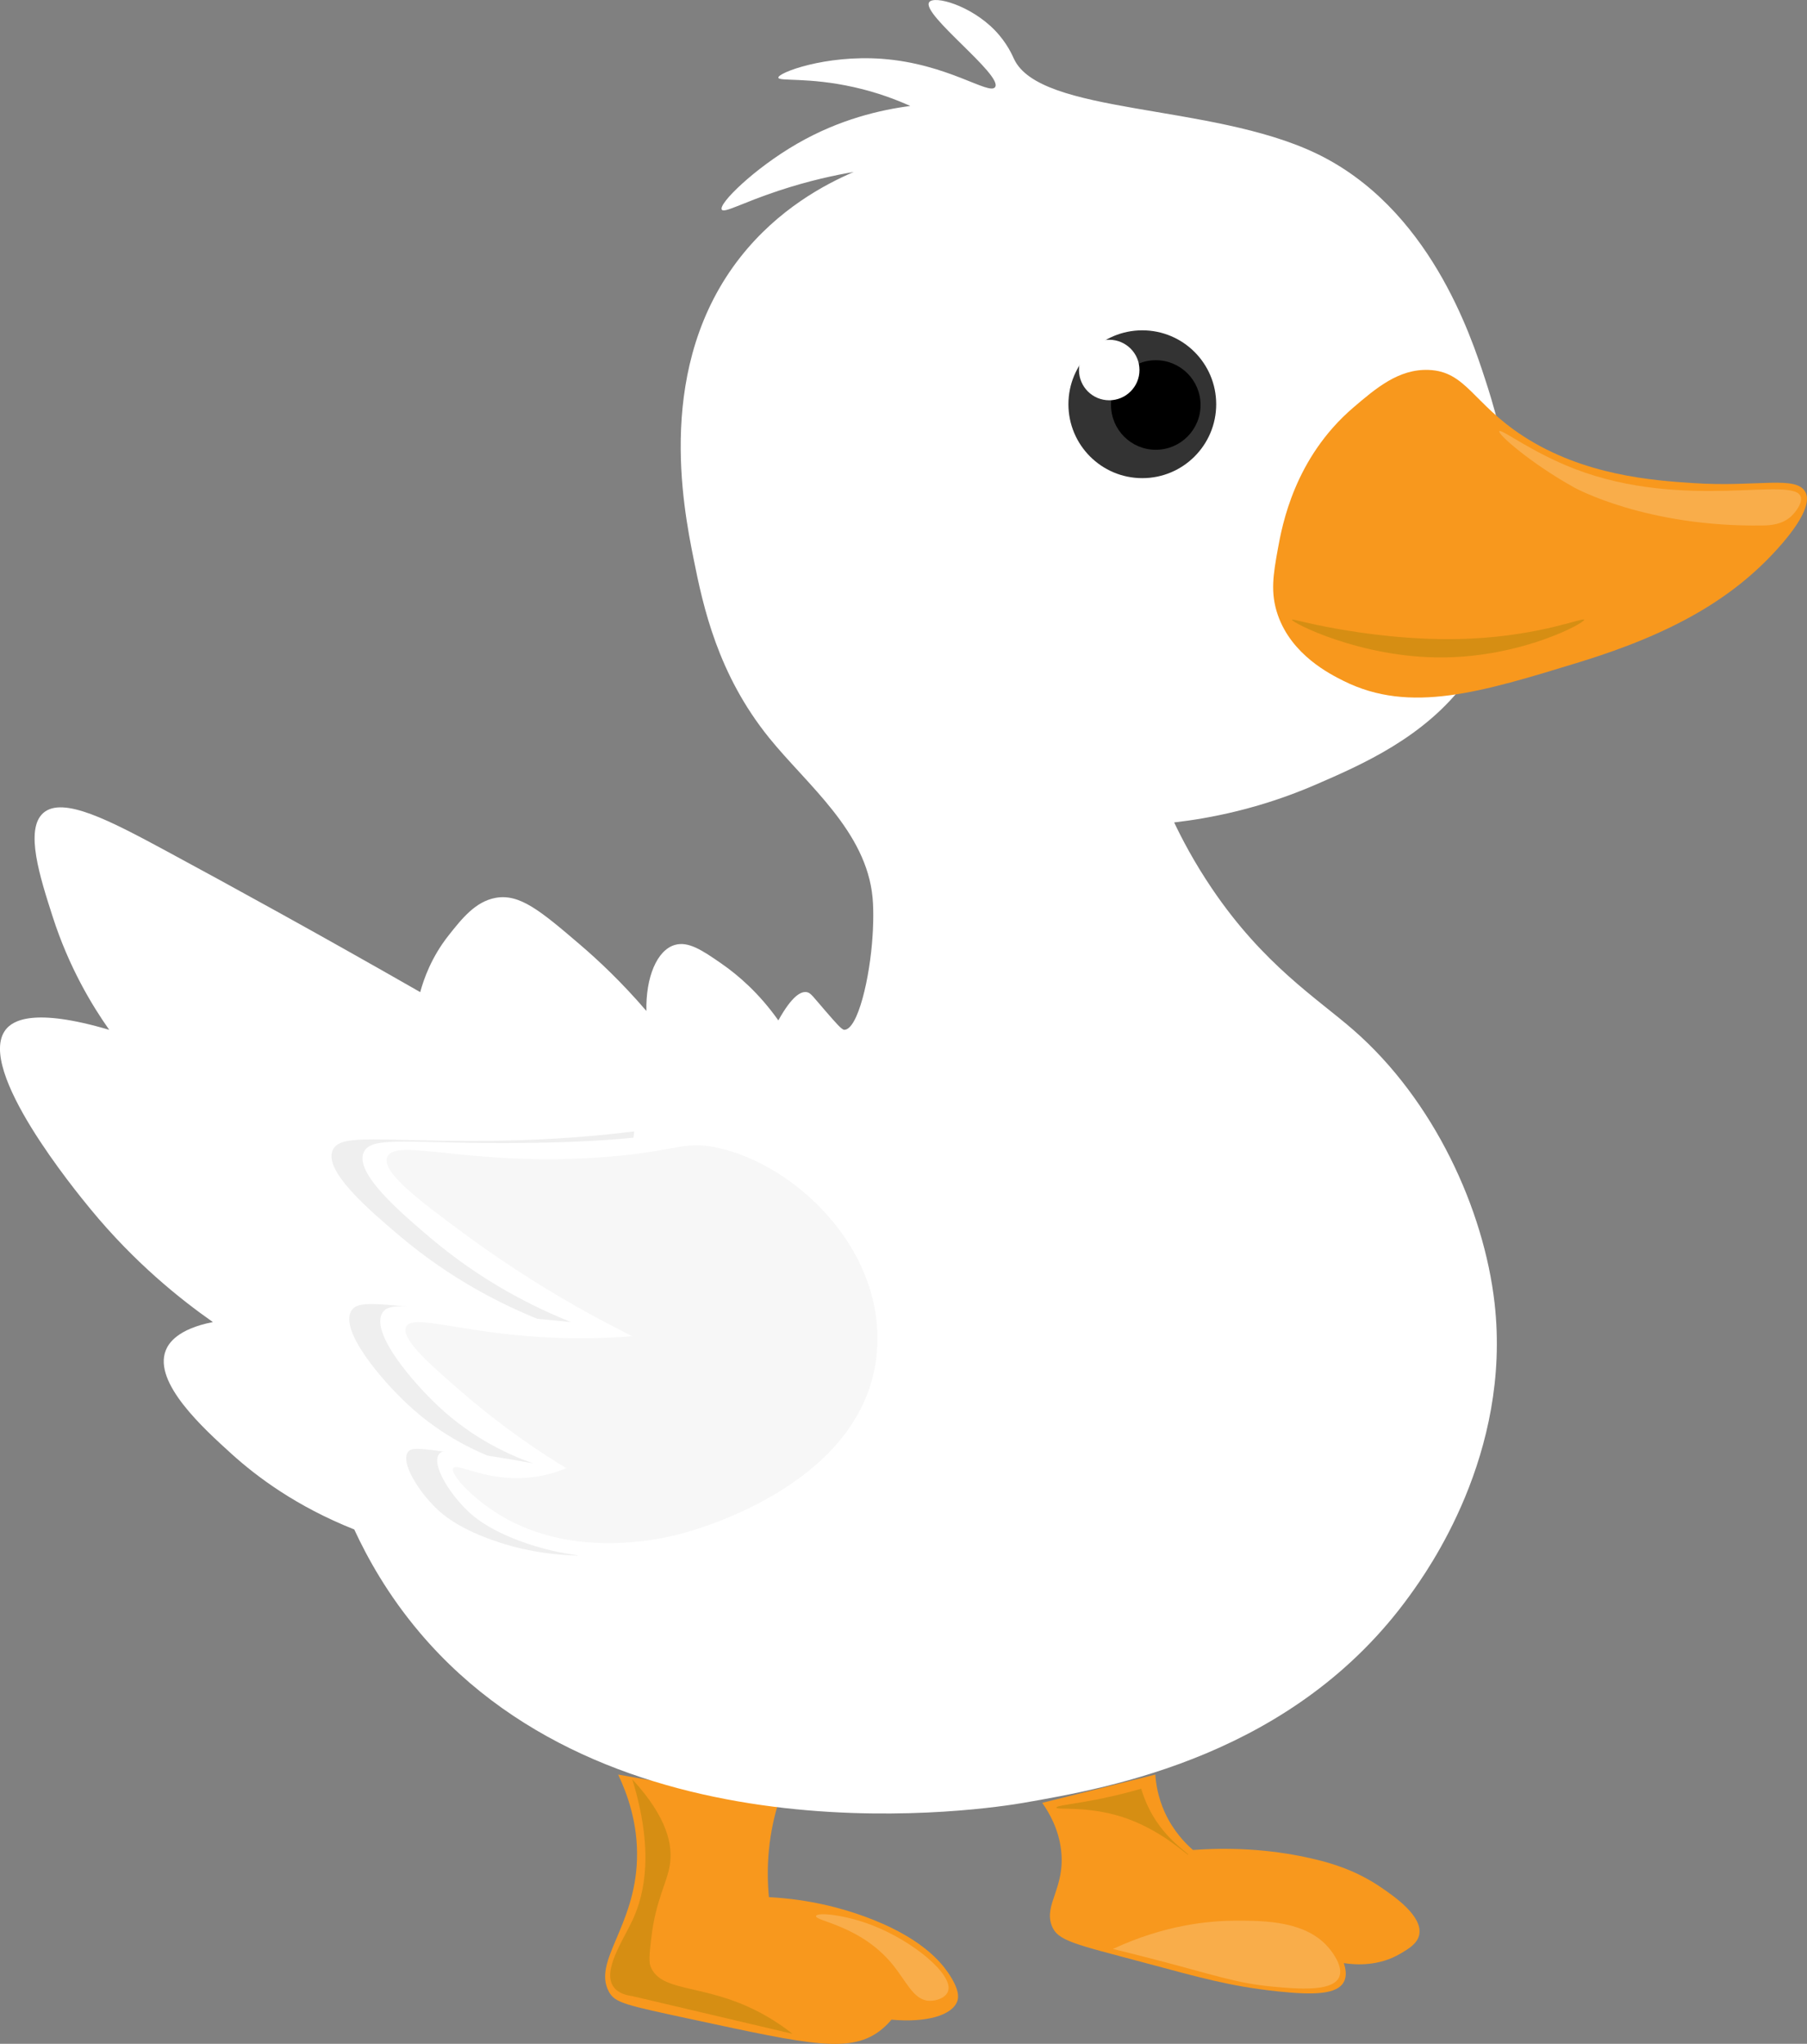 <?xml version="1.0" encoding="UTF-8"?>
<svg id="Layer_2" data-name="Layer 2" xmlns="http://www.w3.org/2000/svg" viewBox="0 0 191.74 216.8">
  <rect x="0" y="0" width="191.74" height="216.8" fill="#808080" stroke="none"/>
  <defs>
    <style>
      .cls-1 {
        fill: #d68e13;
      }

      .cls-2 {
        fill: #fff;
      }

      .cls-3 {
        fill: #f9ad4a;
      }

      .cls-4 {
        fill: none;
      }

      .cls-5 {
        fill: #f8981d;
      }

      .cls-6 {
        fill: #333;
      }

      .cls-7 {
        fill: #efefef;
      }

      .cls-8 {
        fill: #f7f7f7;
      }
    </style>
  </defs>
  <g id="Layer_1-2" data-name="Layer 1">
    <g>
      <path class="cls-5" d="M65.59,188.24c.96,2.02,2.12,5.17,2,9-.22,7.15-4.69,10.79-3,14,.65,1.23,1.7,1.43,9,3,12.38,2.66,16.77,3.67,20,1,.48-.4.81-.77,1-1,3.74.34,6.49-.47,7-2,.1-.31.28-1.15-1-3-.78-1.13-2.92-3.82-9-6-2.28-.82-5.68-1.77-10-2-.13-1.37-.19-3.07,0-5,.19-1.97.59-3.66,1-5"/>
      <path class="cls-5" d="M110.59,191.24c.77,1.09,1.74,2.8,2,5,.47,4-1.84,5.76-1,8,.62,1.66,2.37,1.96,10,4,5.65,1.51,8.9,2.46,14,3,3.89.41,6.29.31,7-1,.35-.64.2-1.41,0-2,1.24.19,3.69.36,6-1,.88-.52,1.8-1.06,2-2,.42-1.97-2.66-4.08-4-5-2.68-1.84-5.26-2.58-7-3-2.86-.69-7.31-1.42-13-1-.79-.68-2.08-1.98-3-4-.72-1.6-.94-3.05-1-4"/>
      <path class="cls-2" d="M107.59,6.24c2.76,5.96,20.85,4.7,32,10,12.05,5.73,16.49,19.37,18,24,1.34,4.12,6.62,20.33-2,32-4.43,5.99-11.11,8.88-16,11-5.92,2.56-11.26,3.57-15,4,.8,1.69,2.1,4.19,4,7,5.48,8.11,11.17,11.66,15,15,8.57,7.46,13.87,19.04,15,29,1.81,16.01-7.12,28.4-9,31-12.25,16.98-31.78,20.4-41,22-3.4.59-42.89,6.87-64-18-3.45-4.06-5.63-8.04-7-11-6.17-2.45-10.38-5.63-13-8-2.96-2.68-8.36-7.56-7-11,.3-.75,1.24-2.26,5-3-3.5-2.45-8.32-6.31-13-12-1.51-1.84-12.19-14.82-9-19,.74-.97,2.93-2.38,11,0-1.82-2.58-4.27-6.62-6-12-1.34-4.17-2.98-9.25-1-11,2.07-1.83,7.1.82,13,4,7,3.78,16.18,8.81,27,15,.39-1.43,1.2-3.72,3-6,1.42-1.8,2.86-3.61,5-4,2.55-.46,4.74,1.35,9,5,1.87,1.6,4.35,3.91,7,7-.08-3.57,1.12-6.44,3-7,1.44-.43,2.93.56,5,2,1.74,1.21,3.95,3.1,6,6,1.46-2.62,2.4-3.09,3-3,.45.07.65.45,2,2,1.16,1.34,1.74,2,2,2,1.43-.03,2.72-5.48,3-10,.03-.44.15-2.39,0-4-.65-7.08-6.96-11.99-11-17-5.4-6.7-6.96-13.77-8-19-1.11-5.56-4.08-20.49,5-32,3.99-5.05,8.9-7.67,12-9-1.88.32-4.69.9-8,2-3.86,1.28-5.74,2.39-6,2-.4-.6,3.45-4.38,8-7,4.5-2.6,8.86-3.59,12-4-1.38-.62-3.43-1.43-6-2-4.78-1.07-7.96-.59-8-1-.06-.52,4.99-2.44,11-2,6.97.51,11.38,3.9,12,3,.86-1.26-7.85-7.73-7-9,.51-.76,4.42.32,7,3,1.29,1.34,1.85,2.68,2,3Z"/>
      <path class="cls-7" d="M67.3,120.01c-3.4.43-8.61.93-15,1-12.02.13-16.2-.85-17,1-.97,2.23,3.92,6.38,7,9,5.53,4.7,11.03,7.41,15,9-1.89-.18-5.46-.53-10-1-7.58-.78-9.34-1.03-10,0-1.34,2.09,3.19,7.39,6,10,3.63,3.38,7.46,5.1,10,6-1.5-.29-3.55-.65-6-1-3.02-.43-3.68-.42-4,0-.83,1.07,1.05,4.12,3,6,.74.71,2.09,1.84,5,3,2.09.83,5.48,1.89,10,2"/>
      <path class="cls-5" d="M135.59,58.24c.46-2.53,1.76-9.65,8-15,2.39-2.04,4.81-4.12,8-4,3.97.15,4.69,3.54,10,7,6.49,4.23,13.94,4.73,18,5,6.94.47,11.07-.88,12,1,.23.46.67,1.94-3,6-4.79,5.3-11.19,8.99-21,12-10.47,3.21-17.96,5.5-25,2-1.46-.73-5.52-2.75-7-7-.82-2.36-.48-4.34,0-7Z"/>
      <path class="cls-4" d="M135.59,64.24c3.29,1.18,8.08,2.55,14,3,8.49.64,14.92-.95,19-2,9.08-2.33,16.44-6.22,22-10"/>
      <path class="cls-2" d="M89.59,109.24c-.92,1.65-2.48,3.95-5,6-1.86,1.51-5.13,3.59-14,5-2.07.33-6.27.91-15,1-12.02.13-16.2-.85-17,1-.97,2.23,3.92,6.38,7,9,5.53,4.7,11.03,7.41,15,9-1.89-.18-5.46-.53-10-1-7.58-.78-9.34-1.03-10,0-1.34,2.09,3.19,7.39,6,10,3.63,3.38,7.46,5.1,10,6-1.5-.29-3.55-.65-6-1-3.02-.43-3.68-.42-4,0-.83,1.07,1.05,4.12,3,6,.74.71,2.09,1.84,5,3,2.09.83,5.48,1.89,10,2"/>
      <path class="cls-4" d="M11.59,109.24c2.33,1.33,4.67,2.67,7,4"/>
      <path class="cls-4" d="M22.59,140.24l9,6"/>
      <path class="cls-4" d="M44.59,105.24c4.47,2.6,9.17,5.58,14,9,2.83,2,5.49,4.01,8,6"/>
      <path class="cls-4" d="M94.59,214.24c-.54-.99-1.19-2-2-3-4.77-5.89-11.75-7.49-15-8"/>
      <path class="cls-4" d="M142.59,208.24c-.6-1.22-1.3-2.21-2-3-5.78-6.56-16.17-5.26-18-5"/>
      <circle class="cls-2" cx="118.91" cy="42.1" r="10.18"/>
      <circle class="cls-6" cx="121.21" cy="42.88" r="7.84"/>
      <circle cx="122.64" cy="42.96" r="4.75"/>
      <circle class="cls-2" cx="117.7" cy="39.25" r="3.21"/>
      <path class="cls-8" d="M67.09,141.74c-2.5.2-6.34.37-11,0-7.86-.62-12.33-2.32-13-1-.64,1.27,2.8,4.24,6,7,4.26,3.68,8.17,6.28,11,8-.92.38-2.29.84-4,1-4.5.42-7.62-1.61-8-1-.36.58,1.95,3.16,5,5,7.81,4.7,17.09,2.5,19,2,2.13-.55,20.36-5.6,21-20,.47-10.58-8.87-19.26-17-21-3.62-.78-4.24.42-12,1-14.17,1.07-22.15-2.15-23,0-.62,1.58,3.25,4.49,8,8,6.92,5.12,13.25,8.64,18,11Z"/>
      <path class="cls-3" d="M86.59,203.24c.13-.42,3.07-.14,6,1,4.32,1.68,8.64,5.25,8,7-.25.69-1.25,1.03-2,1-1.69-.08-2.41-2.11-4-4-3.37-4.01-8.17-4.47-8-5Z"/>
      <path class="cls-1" d="M67.09,188.74c2.3,7.49,1.36,12.12,0,15-1.01,2.14-3.18,5.3-2,7,.48.69,1.35.91,2,1,5.67,1.33,11.33,2.67,17,4-1.06-.84-2.74-2.02-5-3-5.03-2.18-8.87-1.58-10-4-.27-.57-.18-1.38,0-3,.46-4.21,1.71-5.99,2-8,.28-1.93-.19-4.87-4-9Z"/>
      <path class="cls-1" d="M112.09,191.74c0-.23,1.94-.36,5-1,1.7-.36,3.08-.73,4-1,.32,1.07.9,2.54,2,4,1.42,1.88,3.06,2.92,3,3-.09.12-2.85-2.66-7-4-3.75-1.21-6.99-.71-7-1Z"/>
      <path class="cls-3" d="M135.09,210.74c2.51.23,6.28.57,7-1,.51-1.12-.76-2.7-1-3-2.38-2.97-6.84-3.01-10-3-2.83.01-7.51.44-13,3,.87.21,2.27.55,4,1,6.85,1.77,9.06,2.64,13,3Z"/>
      <path class="cls-3" d="M159.09,45.74c.19-.29,3.41,2.23,8,4,11.74,4.52,23.41.65,24,3,.16.65-.57,1.59-1,2-.95.91-2.27.99-3,1-12.37.21-20-4-20-4-4.58-2.53-8.2-5.69-8-6Z"/>
      <path class="cls-1" d="M137.09,65.74c.03-.12,1.59.41,5,1,1.92.33,7.68,1.3,14,1,7.41-.35,11.92-2.27,12-2,.09.33-6.54,3.94-15,4-8.78.06-16.08-3.74-16-4Z"/>
    </g>
  </g>
</svg>